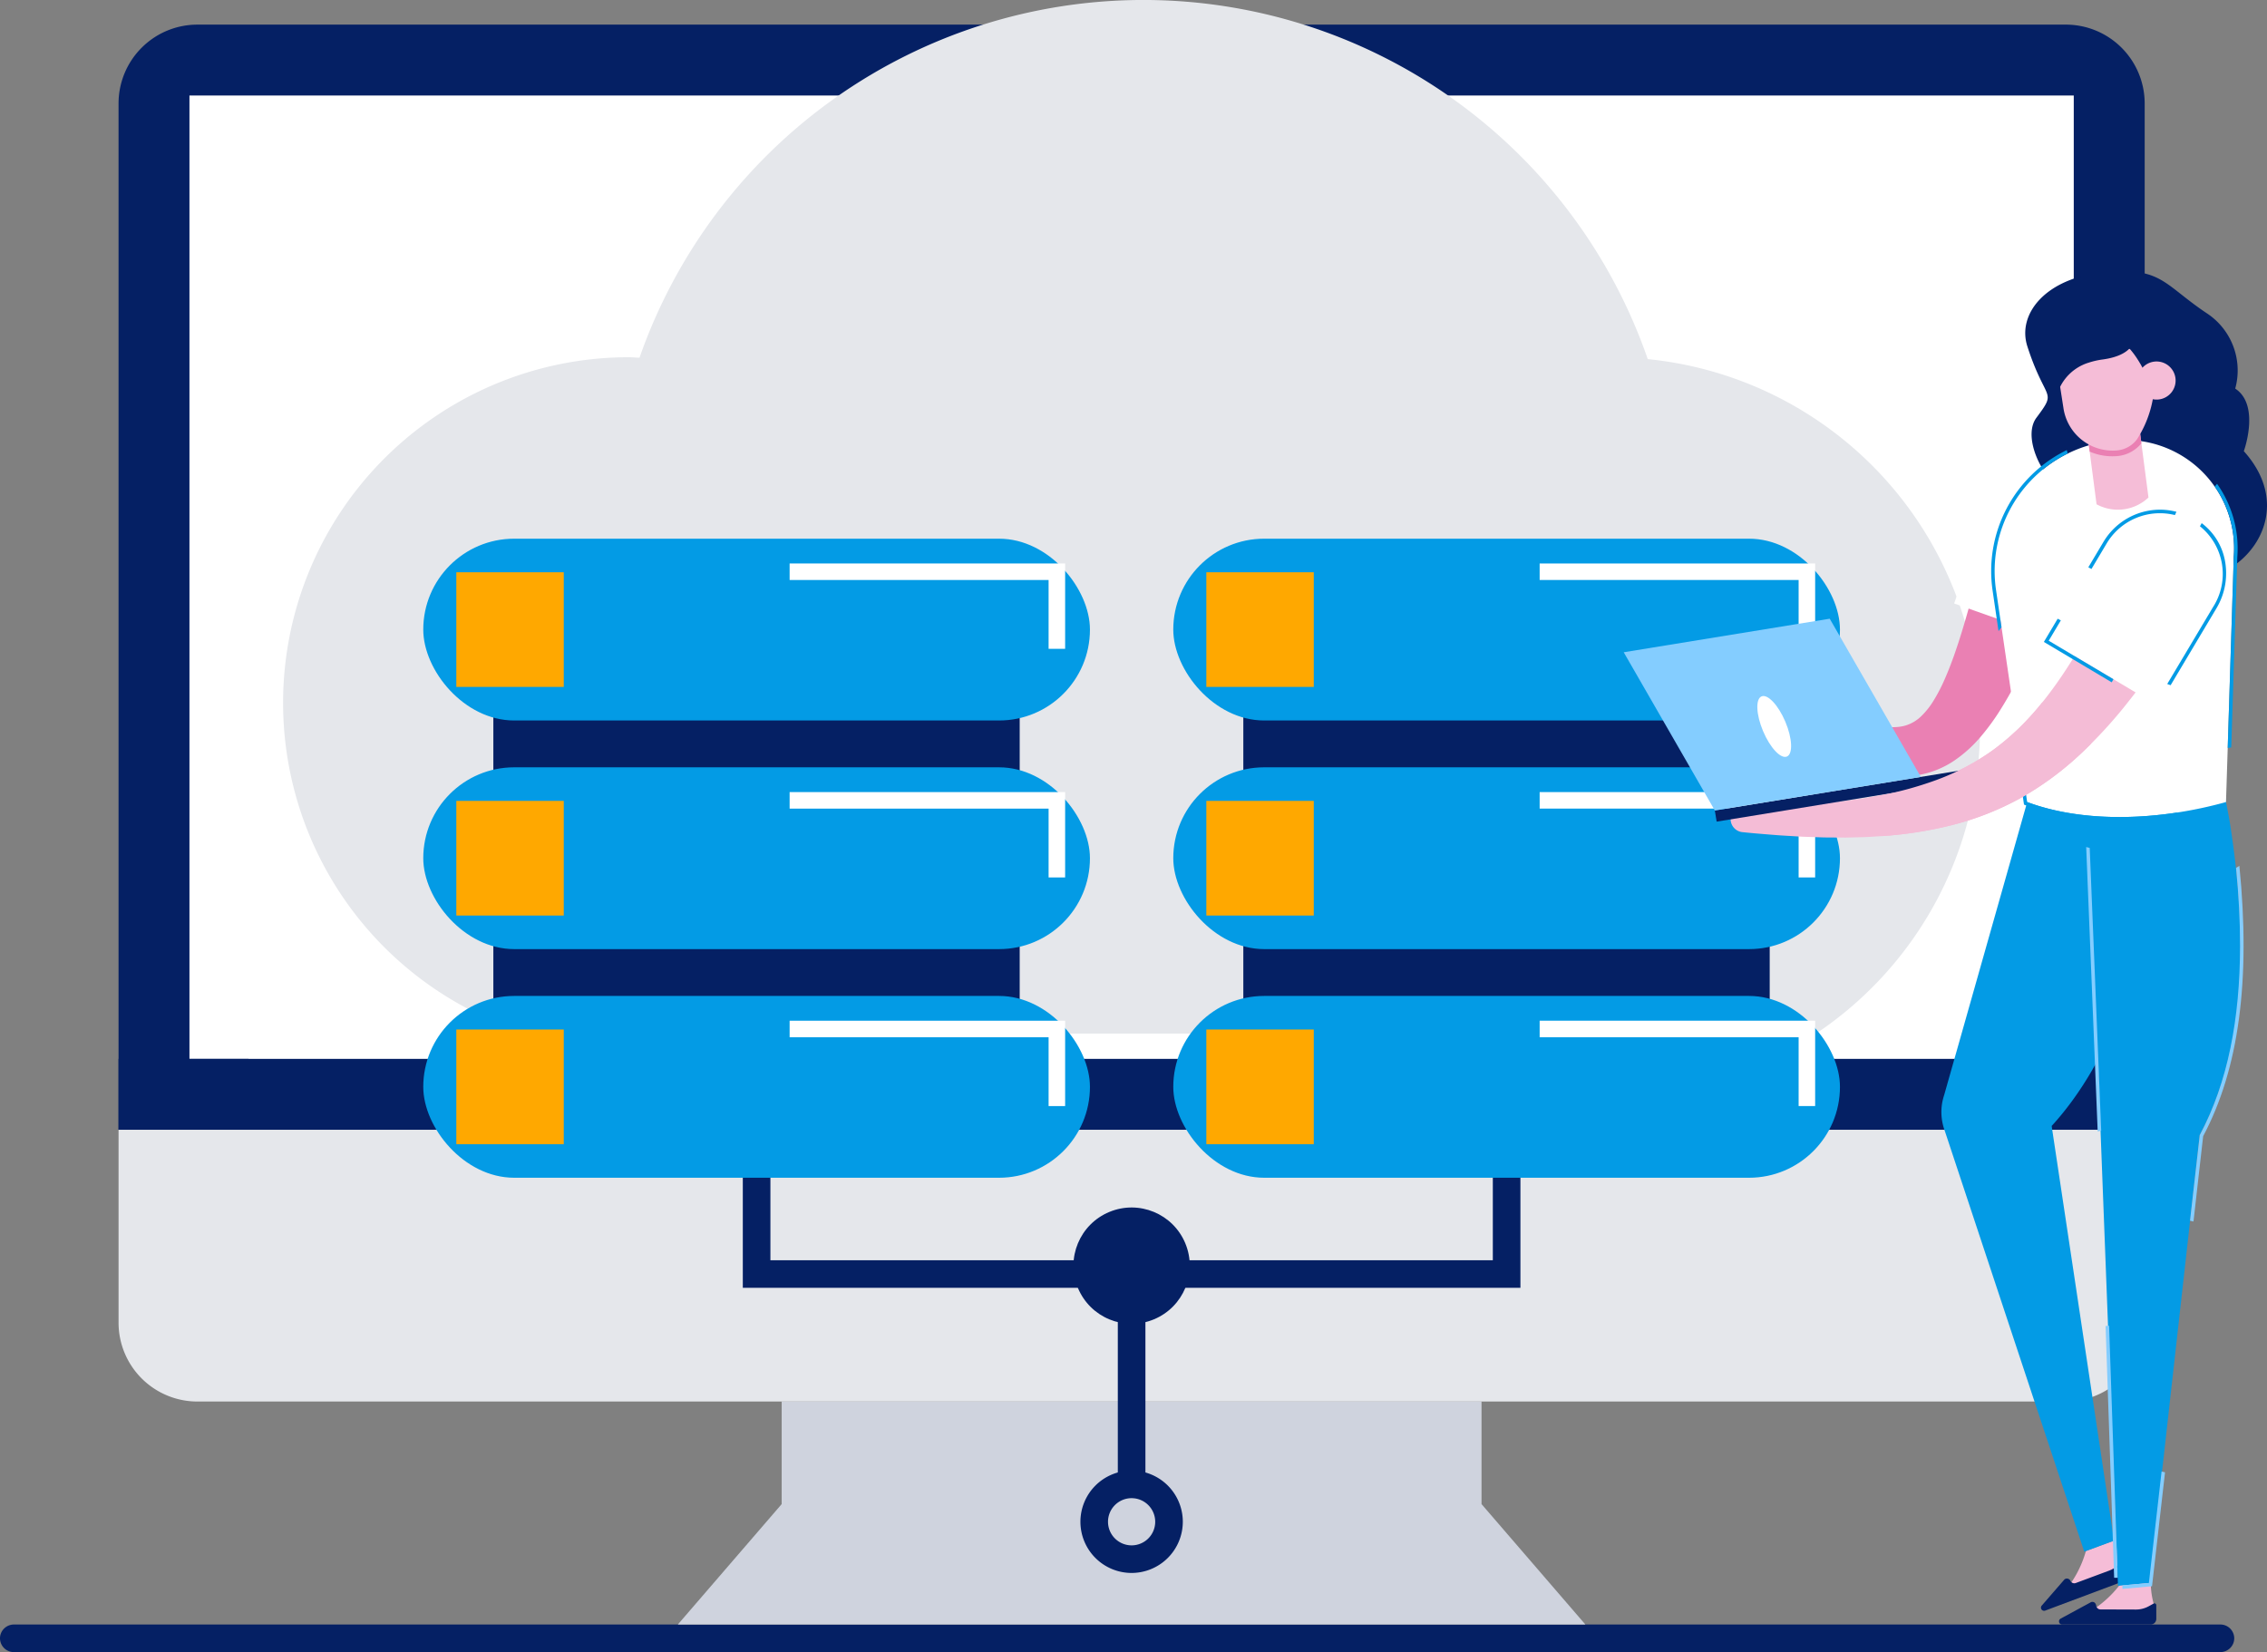 <svg xmlns="http://www.w3.org/2000/svg" width="351.352" height="256.081" viewBox="0 0 351.352 256.081">
  <rect x="0" y="0" width="351.352" height="256.081" fill="#808080" stroke="none"/>
  <g id="Grupo_106844" data-name="Grupo 106844" transform="translate(-963.648 -8142.877)">
    <g id="Grupo_98619" data-name="Grupo 98619" transform="translate(963.648 8394.681)">
      <path id="Trazado_213527" data-name="Trazado 213527" d="M3623.275,1510.369a2.117,2.117,0,0,1-.635,1.512,2.169,2.169,0,0,1-1.53.627H3279.164a2.152,2.152,0,0,1-2.164-2.139,2.111,2.111,0,0,1,.634-1.512,2.17,2.17,0,0,1,1.53-.627H3621.11A2.151,2.151,0,0,1,3623.275,1510.369Z" transform="translate(-3277 -1508.23)" fill="#052064"/>
    </g>
    <g id="Grupo_98651" data-name="Grupo 98651" transform="translate(982.022 8146.694)">
      <g id="Grupo_98647" data-name="Grupo 98647">
        <g id="Grupo_98642" data-name="Grupo 98642">
          <path id="Trazado_213540" data-name="Trazado 213540" d="M3676.926,361V520.077h-314.02V361a12.225,12.225,0,0,1,12.224-12.224H3664.7A12.225,12.225,0,0,1,3676.926,361Z" transform="translate(-3362.906 -348.777)" fill="#052064"/>
        </g>
        <g id="Grupo_98643" data-name="Grupo 98643" transform="translate(20.143 20.143)">
          <rect id="Rectángulo_42605" data-name="Rectángulo 42605" width="273.731" height="151.157" fill="#fff"/>
        </g>
        <g id="Grupo_98644" data-name="Grupo 98644" transform="translate(10.988 10.988)">
          <path id="Trazado_213541" data-name="Trazado 213541" d="M3414.279,400.149V549.474H3706.32V400.149Z" transform="translate(-3414.279 -400.149)" fill="#fff"/>
        </g>
        <g id="Grupo_98645" data-name="Grupo 98645" transform="translate(86.685 213.425)">
          <path id="Trazado_213542" data-name="Trazado 213542" d="M3908.848,1381.2l-16.093-18.662h0v-15.9H3784.292v15.9L3768.2,1381.2Z" transform="translate(-3768.2 -1346.638)" fill="#e5e7eb"/>
        </g>
        <g id="Grupo_98646" data-name="Grupo 98646" transform="translate(86.685 213.425)" opacity="0.1">
          <path id="Trazado_213543" data-name="Trazado 213543" d="M3908.848,1381.2l-16.093-18.662h0v-15.9H3784.292v15.9L3768.2,1381.2Z" transform="translate(-3768.2 -1346.638)" fill="#052064"/>
        </g>
      </g>
      <g id="Grupo_98648" data-name="Grupo 98648" transform="translate(0 171.3)">
        <path id="Trazado_213544" data-name="Trazado 213544" d="M3676.926,1149.685v29.9a12.223,12.223,0,0,1-12.224,12.224H3375.131a12.224,12.224,0,0,1-12.224-12.224v-29.9Z" transform="translate(-3362.906 -1149.685)" fill="#e5e7eb"/>
      </g>
      <g id="Grupo_98649" data-name="Grupo 98649" transform="translate(0 160.312)">
        <rect id="Rectángulo_42606" data-name="Rectángulo 42606" width="10.988" height="314.019" transform="translate(314.019 0) rotate(90)" fill="#052064"/>
      </g>
      <g id="Grupo_98650" data-name="Grupo 98650" transform="translate(145.235 180.588)">
        <circle id="Elipse_6314" data-name="Elipse 6314" cx="9.012" cy="9.012" r="9.012" transform="translate(0 6.897) rotate(-22.5)" fill="#052064"/>
      </g>
    </g>
    <g id="Grupo_99213" data-name="Grupo 99213" transform="translate(1007.533 8142.877)">
      <g id="Grupo_99212" data-name="Grupo 99212">
        <path id="Trazado_213608" data-name="Trazado 213608" d="M3745.18,443.506a57.23,57.23,0,0,1-25.423,47.631H3520.171A53.576,53.576,0,0,1,3535.805,386.3c.511,0,1.1.073,1.607.073a82.718,82.718,0,0,1,156.264.219A57.185,57.185,0,0,1,3745.18,443.506Z" transform="translate(-3482.183 -330.928)" fill="#e5e7eb"/>
      </g>
    </g>
    <g id="Grupo_99254" data-name="Grupo 99254" transform="translate(1029.248 8226.375)">
      <g id="Grupo_99214" data-name="Grupo 99214" transform="translate(49.524 81.331)">
        <path id="Trazado_213609" data-name="Trazado 213609" d="M3935.778,1136.374h-120.52v-34.787h4.278V1132.1H3931.5v-30.509h4.277Z" transform="translate(-3815.258 -1101.587)" fill="#052064"/>
      </g>
      <g id="Grupo_99215" data-name="Grupo 99215" transform="translate(107.645 113.98)">
        <rect id="Rectángulo_42808" data-name="Rectángulo 42808" width="4.278" height="32.605" fill="#052064"/>
      </g>
      <g id="Grupo_99216" data-name="Grupo 99216" transform="translate(101.849 144.446)">
        <path id="Trazado_213610" data-name="Trazado 213610" d="M4067.838,1412.545a7.934,7.934,0,1,1,7.935-7.934A7.943,7.943,0,0,1,4067.838,1412.545Zm0-11.591a3.657,3.657,0,1,0,3.657,3.656A3.661,3.661,0,0,0,4067.838,1400.955Z" transform="translate(-4059.904 -1396.677)" fill="#052064"/>
      </g>
      <g id="Grupo_99253" data-name="Grupo 99253">
        <g id="Grupo_99234" data-name="Grupo 99234">
          <g id="Grupo_99217" data-name="Grupo 99217" transform="translate(10.888 20.067)">
            <rect id="Rectángulo_42809" data-name="Rectángulo 42809" width="81.55" height="67.879" fill="#052064"/>
          </g>
          <g id="Grupo_99218" data-name="Grupo 99218" transform="translate(10.888 22.976)">
            <rect id="Rectángulo_42810" data-name="Rectángulo 42810" width="17.292" height="58.355" fill="#052064"/>
          </g>
          <g id="Grupo_99223" data-name="Grupo 99223">
            <g id="Grupo_99219" data-name="Grupo 99219">
              <rect id="Rectángulo_42811" data-name="Rectángulo 42811" width="103.326" height="28.18" rx="14.09" fill="#039be5"/>
            </g>
            <g id="Grupo_99221" data-name="Grupo 99221" transform="translate(56.781 3.841)">
              <g id="Grupo_99220" data-name="Grupo 99220">
                <path id="Trazado_213611" data-name="Trazado 213611" d="M3891.89,752.51h-2.562V741.843h-40.138v-2.562h42.7Z" transform="translate(-3849.191 -739.281)" fill="#fff"/>
              </g>
            </g>
            <g id="Grupo_99222" data-name="Grupo 99222" transform="translate(5.123 5.204)">
              <rect id="Rectángulo_42812" data-name="Rectángulo 42812" width="16.653" height="17.772" fill="#ffa800"/>
            </g>
          </g>
          <g id="Grupo_99228" data-name="Grupo 99228" transform="translate(0 35.438)">
            <g id="Grupo_99224" data-name="Grupo 99224">
              <rect id="Rectángulo_42813" data-name="Rectángulo 42813" width="103.326" height="28.18" rx="14.09" fill="#039be5"/>
            </g>
            <g id="Grupo_99226" data-name="Grupo 99226" transform="translate(56.781 3.841)">
              <g id="Grupo_99225" data-name="Grupo 99225">
                <path id="Trazado_213612" data-name="Trazado 213612" d="M3891.89,918.2h-2.562V907.533h-40.138v-2.562h42.7Z" transform="translate(-3849.191 -904.971)" fill="#fff"/>
              </g>
            </g>
            <g id="Grupo_99227" data-name="Grupo 99227" transform="translate(5.123 5.204)">
              <rect id="Rectángulo_42814" data-name="Rectángulo 42814" width="16.653" height="17.772" fill="#ffa800"/>
            </g>
          </g>
          <g id="Grupo_99233" data-name="Grupo 99233" transform="translate(0 70.876)">
            <g id="Grupo_99229" data-name="Grupo 99229">
              <rect id="Rectángulo_42815" data-name="Rectángulo 42815" width="103.326" height="28.18" rx="14.09" fill="#039be5"/>
            </g>
            <g id="Grupo_99231" data-name="Grupo 99231" transform="translate(56.781 3.841)">
              <g id="Grupo_99230" data-name="Grupo 99230">
                <path id="Trazado_213613" data-name="Trazado 213613" d="M3891.89,1083.89h-2.562v-10.667h-40.138v-2.562h42.7Z" transform="translate(-3849.191 -1070.66)" fill="#fff"/>
              </g>
            </g>
            <g id="Grupo_99232" data-name="Grupo 99232" transform="translate(5.123 5.204)">
              <rect id="Rectángulo_42816" data-name="Rectángulo 42816" width="16.653" height="17.772" fill="#ffa800"/>
            </g>
          </g>
        </g>
        <g id="Grupo_99252" data-name="Grupo 99252" transform="translate(116.241)">
          <g id="Grupo_99235" data-name="Grupo 99235" transform="translate(10.888 20.067)">
            <rect id="Rectángulo_42817" data-name="Rectángulo 42817" width="81.55" height="67.879" fill="#052064"/>
          </g>
          <g id="Grupo_99236" data-name="Grupo 99236" transform="translate(10.888 22.976)">
            <rect id="Rectángulo_42818" data-name="Rectángulo 42818" width="17.292" height="58.355" fill="#052064"/>
          </g>
          <g id="Grupo_99241" data-name="Grupo 99241">
            <g id="Grupo_99237" data-name="Grupo 99237">
              <rect id="Rectángulo_42819" data-name="Rectángulo 42819" width="103.326" height="28.18" rx="14.09" fill="#039be5"/>
            </g>
            <g id="Grupo_99239" data-name="Grupo 99239" transform="translate(56.782 3.841)">
              <g id="Grupo_99238" data-name="Grupo 99238">
                <path id="Trazado_213614" data-name="Trazado 213614" d="M4435.374,752.51h-2.561V741.843h-40.138v-2.562h42.7Z" transform="translate(-4392.675 -739.281)" fill="#fff"/>
              </g>
            </g>
            <g id="Grupo_99240" data-name="Grupo 99240" transform="translate(5.123 5.204)">
              <rect id="Rectángulo_42820" data-name="Rectángulo 42820" width="16.653" height="17.772" fill="#ffa800"/>
            </g>
          </g>
          <g id="Grupo_99246" data-name="Grupo 99246" transform="translate(0 35.438)">
            <g id="Grupo_99242" data-name="Grupo 99242">
              <rect id="Rectángulo_42821" data-name="Rectángulo 42821" width="103.326" height="28.18" rx="14.09" fill="#039be5"/>
            </g>
            <g id="Grupo_99244" data-name="Grupo 99244" transform="translate(56.782 3.841)">
              <g id="Grupo_99243" data-name="Grupo 99243">
                <path id="Trazado_213615" data-name="Trazado 213615" d="M4435.374,918.2h-2.561V907.533h-40.138v-2.562h42.7Z" transform="translate(-4392.675 -904.971)" fill="#fff"/>
              </g>
            </g>
            <g id="Grupo_99245" data-name="Grupo 99245" transform="translate(5.123 5.204)">
              <rect id="Rectángulo_42822" data-name="Rectángulo 42822" width="16.653" height="17.772" fill="#ffa800"/>
            </g>
          </g>
          <g id="Grupo_99251" data-name="Grupo 99251" transform="translate(0 70.876)">
            <g id="Grupo_99247" data-name="Grupo 99247">
              <rect id="Rectángulo_42823" data-name="Rectángulo 42823" width="103.326" height="28.18" rx="14.09" fill="#039be5"/>
            </g>
            <g id="Grupo_99249" data-name="Grupo 99249" transform="translate(56.782 3.841)">
              <g id="Grupo_99248" data-name="Grupo 99248">
                <path id="Trazado_213616" data-name="Trazado 213616" d="M4435.374,1083.89h-2.561v-10.667h-40.138v-2.562h42.7Z" transform="translate(-4392.675 -1070.66)" fill="#fff"/>
              </g>
            </g>
            <g id="Grupo_99250" data-name="Grupo 99250" transform="translate(5.123 5.204)">
              <rect id="Rectángulo_42824" data-name="Rectángulo 42824" width="16.653" height="17.772" fill="#ffa800"/>
            </g>
          </g>
        </g>
      </g>
    </g>
    <g id="Grupo_99291" data-name="Grupo 99291" transform="translate(1215.3 8184.913)">
      <g id="Grupo_99258" data-name="Grupo 99258" transform="translate(19.15 29.371)">
        <g id="Grupo_99256" data-name="Grupo 99256" transform="translate(0 0.503)">
          <g id="Grupo_99255" data-name="Grupo 99255">
            <path id="Trazado_213617" data-name="Trazado 213617" d="M4543.551,700.314a1.979,1.979,0,0,0,.223,2.7c2.285,1.9,4.612,3.78,7.079,5.548a51.105,51.105,0,0,0,8,4.852,23.687,23.687,0,0,0,4.829,1.707,15.375,15.375,0,0,0,5.77.274,14.168,14.168,0,0,0,5.726-2.251,20.41,20.41,0,0,0,4.185-3.791,35.139,35.139,0,0,0,3.007-4.133c.878-1.391,1.664-2.786,2.4-4.179,1.466-2.786,2.745-5.567,3.962-8.335,2.423-5.539,4.609-11.037,6.812-16.494,1.31-3.492-.841-7.436-4.726-8.694s-7.944.721-8.906,4.325c-1.388,5.708-2.744,11.393-4.254,16.9-.759,2.752-1.56,5.46-2.468,8.036-.456,1.285-.939,2.536-1.464,3.721a26.283,26.283,0,0,1-1.7,3.286,12.141,12.141,0,0,1-1.952,2.469,5.959,5.959,0,0,1-2.213,1.363c-1.649.58-4.091.359-6.586-.411a45.179,45.179,0,0,1-7.6-3.229c-2.528-1.305-5.024-2.776-7.5-4.295A1.994,1.994,0,0,0,4543.551,700.314Z" transform="translate(-4543.124 -667.141)" fill="#ea80b3"/>
          </g>
        </g>
        <g id="Grupo_99257" data-name="Grupo 99257" transform="translate(32.057)">
          <path id="Trazado_213618" data-name="Trazado 213618" d="M4707.552,692.07l5.559-15.7c1.681-4.748.114-9.787-3.9-11.209h0c-4.018-1.423-8.963,1.31-10.645,6.058l-5.559,15.7Z" transform="translate(-4693.004 -664.787)" fill="#fff"/>
        </g>
      </g>
      <g id="Grupo_99259" data-name="Grupo 99259" transform="translate(62.232)">
        <path id="Trazado_213619" data-name="Trazado 213619" d="M4759.206,564.969s2.977,11.432,12.842,10.073c7.475-1.03,14.432-10.733,6.384-19.679,0,0,2.586-7.119-1.333-9.7a10.6,10.6,0,0,0-4.443-11.7c-6.71-4.489-6.954-7.2-15.913-6.328s-13.5,6.428-11.856,11.5c2.832,8.757,4.687,6.628,1.4,11.045-1.936,2.6.227,7.72,2.421,9.74,3.558,3.274,5.018.6,3.879,4.172s.449,6.387,3.968,5.114S4754.1,562.022,4759.206,564.969Z" transform="translate(-4744.555 -527.466)" fill="#052064"/>
      </g>
      <g id="Grupo_99262" data-name="Grupo 99262" transform="translate(64.666 196.761)">
        <g id="Grupo_99260" data-name="Grupo 99260" transform="translate(3.206)">
          <path id="Trazado_213620" data-name="Trazado 213620" d="M4774.688,1449.022a16.909,16.909,0,0,1-3.766,6.8l9.933-4.1-.084-1.127a12.416,12.416,0,0,1-1.79-3.174Z" transform="translate(-4770.922 -1447.414)" fill="#f5bdd7"/>
        </g>
        <g id="Grupo_99261" data-name="Grupo 99261" transform="translate(0 2.739)">
          <path id="Trazado_213621" data-name="Trazado 213621" d="M4769.449,1463.514l-12.854,4.816a.486.486,0,0,1-.538-.774l3.532-4.068a.6.6,0,0,1,.93.27.671.671,0,0,0,.821.295l5.148-1.912a4.07,4.07,0,0,0,1.678-1.172l.555-.65a.288.288,0,0,1,.488.086l.747,1.993A.866.866,0,0,1,4769.449,1463.514Z" transform="translate(-4755.935 -1460.219)" fill="#052064"/>
        </g>
      </g>
      <g id="Grupo_99263" data-name="Grupo 99263" transform="translate(49.236 74.854)">
        <path id="Trazado_213622" data-name="Trazado 213622" d="M4684,931.074h0l.014-.053c.058-.245.127-.487.206-.725l12.867-45.423c1.644-5.809,6.858-8.423,12.747-7.089a10.932,10.932,0,0,1,8.248,13.076v0h0c-2.683,18.567-7.866,34-17.2,44.222l9.667,64.287-4.613,1.694L4684.3,935.79h0l-.021-.059c-.089-.25-.167-.5-.231-.751l0-.012A8.283,8.283,0,0,1,4684,931.074Z" transform="translate(-4683.792 -877.442)" fill="#039be5"/>
      </g>
      <g id="Grupo_99266" data-name="Grupo 99266" transform="translate(67.462 203.327)">
        <g id="Grupo_99264" data-name="Grupo 99264" transform="translate(3.73)">
          <path id="Trazado_213623" data-name="Trazado 213623" d="M4792.355,1478.116a16.913,16.913,0,0,1-5.912,5.04l10.741-.353.316-1.085a12.438,12.438,0,0,1-.561-3.6Z" transform="translate(-4786.443 -1478.116)" fill="#f5bdd7"/>
        </g>
        <g id="Grupo_99265" data-name="Grupo 99265" transform="translate(0 2.931)">
          <path id="Trazado_213624" data-name="Trazado 213624" d="M4783.219,1495.328l-13.727,0a.486.486,0,0,1-.232-.913l4.736-2.568c.461-.114.716.182.774.579a.673.673,0,0,0,.666.564l5.492.018a4.069,4.069,0,0,0,1.983-.508l.747-.414a.288.288,0,0,1,.427.252v2.128A.867.867,0,0,1,4783.219,1495.328Z" transform="translate(-4769.005 -1491.818)" fill="#052064"/>
        </g>
      </g>
      <g id="Grupo_99267" data-name="Grupo 99267" transform="translate(72.082 74.895)">
        <path id="Trazado_213625" data-name="Trazado 213625" d="M4800.823,877.69c6.024-.4,10.653,1.311,11.049,7.335.465,2.385.52,2.676.658,3.574,2.965,19.272,2,35.4-4.735,48.028h0l-7.766,69.436-4.894.449-4.5-117.183v-.013A10.931,10.931,0,0,1,4800.823,877.69Z" transform="translate(-4790.608 -877.636)" fill="#039be5"/>
      </g>
      <g id="Grupo_99268" data-name="Grupo 99268" transform="translate(71.675 89.256)">
        <path id="Trazado_213626" data-name="Trazado 213626" d="M4804.8,1002.7l.536.124,1.5-13.228c5.536-10.4,7.385-24.157,5.614-41.9l-.516.311c.413,4.188.628,8.241.623,12.139-.018,11.209-1.885,21.127-6.251,29.288Zm-16.092-57.925,1.783,44.092.542-.124c-.005-.158-1.778-43.824-1.778-43.824Zm3.006,74.248,1.327,39.017.551.01-1.335-39.072Zm6.708,39.834-4.1.369v.547l4.589-.415,2.014-17.659-.533-.127Z" transform="translate(-4788.706 -944.778)" fill="#84cdff"/>
      </g>
      <g id="Grupo_99269" data-name="Grupo 99269" transform="translate(57.49 26.172)">
        <path id="Trazado_213627" data-name="Trazado 213627" d="M4742.693,649.832h0a20.306,20.306,0,0,0-20.081,23.326l4.812,32.786c8.882,3.32,20.533,2.868,30.815,0l1.2-37.99A16.8,16.8,0,0,0,4742.693,649.832Z" transform="translate(-4722.383 -649.832)" fill="#fff"/>
      </g>
      <g id="Grupo_99270" data-name="Grupo 99270" transform="translate(56.948 27.728)">
        <path id="Trazado_213628" data-name="Trazado 213628" d="M4720.084,678.957l.91,6.209.46-.6-.836-5.686a20.642,20.642,0,0,1-.228-3.056,20.333,20.333,0,0,1,11.321-18.178l-.139-.538a20.875,20.875,0,0,0-11.488,21.849Zm37.365-5.283-.937,29.6.55-.069L4758,673.69a17.354,17.354,0,0,0-3.137-11.353l-.361.426A16.706,16.706,0,0,1,4757.449,673.674Zm-33.9,28.887,1.391,9.5.3.112a41.415,41.415,0,0,0,14.493,2.359,60.158,60.158,0,0,0,8.947-.693l-.027-.546c-8.129,1.24-16.477.891-23.224-1.631l-1.337-9.1Z" transform="translate(-4719.85 -657.108)" fill="#039be5"/>
      </g>
      <g id="Grupo_99277" data-name="Grupo 99277" transform="translate(66.374 5.215)">
        <g id="Grupo_99271" data-name="Grupo 99271" transform="translate(5.295 17.51)">
          <path id="Trazado_213629" data-name="Trazado 213629" d="M4788.676,634.767l1.615,12.353a6.906,6.906,0,0,0,8.047-1.052l-1.614-12.353Z" transform="translate(-4788.676 -633.715)" fill="#f5bdd7"/>
        </g>
        <g id="Grupo_99272" data-name="Grupo 99272" transform="translate(5.44 18.63)">
          <path id="Trazado_213630" data-name="Trazado 213630" d="M4789.355,640l.4,3.064a8.854,8.854,0,0,0,4.249.7c.085-.008.169-.016.252-.027a5.4,5.4,0,0,0,3.518-1.96l-.37-2.826Z" transform="translate(-4789.355 -638.948)" fill="#ea80b3"/>
        </g>
        <g id="Grupo_99273" data-name="Grupo 99273" transform="translate(0.438 4.068)">
          <path id="Trazado_213631" data-name="Trazado 213631" d="M4765.97,574.169l1.36,8.762a7.717,7.717,0,0,0,8.25,6.438h0a4.346,4.346,0,0,0,3.127-1.723,17.13,17.13,0,0,0,2.684-10.514l-.748-2.643-12.691-3.621Z" transform="translate(-4765.97 -570.868)" fill="#f5bdd7"/>
        </g>
        <g id="Grupo_99274" data-name="Grupo 99274" transform="translate(9.557 3.543)">
          <path id="Trazado_213632" data-name="Trazado 213632" d="M4813.883,576.32s-2.047-5.254-5.279-6.518c0,0,1.98-3.554,5.464.711,1.694,2.074,3.451,6.084,2.688,7.386S4814.233,579.693,4813.883,576.32Z" transform="translate(-4808.604 -568.413)" fill="#052064"/>
        </g>
        <g id="Grupo_99275" data-name="Grupo 99275">
          <path id="Trazado_213633" data-name="Trazado 213633" d="M4764.336,567.124q.048.072.1.143a7.346,7.346,0,0,1,5.2-6.468,11.956,11.956,0,0,1,2.132-.482c4.911-.676,4.835-3.106,4.835-3.106l1.043-3.9c-13.4-5.445-14.077,5.586-13.633,11.193C4764.107,565.689,4764.25,566.629,4764.336,567.124Z" transform="translate(-4763.921 -551.846)" fill="#052064"/>
        </g>
        <g id="Grupo_99276" data-name="Grupo 99276" transform="translate(13.255 8.78)">
          <path id="Trazado_213634" data-name="Trazado 213634" d="M4825.922,596.234a2.953,2.953,0,1,0,2.546-3.311A2.953,2.953,0,0,0,4825.922,596.234Z" transform="translate(-4825.897 -592.898)" fill="#f5bdd7"/>
        </g>
      </g>
      <g id="Grupo_99290" data-name="Grupo 99290" transform="translate(0 36.963)">
        <g id="Grupo_99281" data-name="Grupo 99281" transform="translate(16.561)">
          <g id="Grupo_99278" data-name="Grupo 99278" transform="translate(0 1.406)">
            <path id="Trazado_213635" data-name="Trazado 213635" d="M4533.132,751.515c1.392,0,2.8-.048,4.166-.09l1-.03c.555-.019,1.107-.048,1.66-.078.3-.016.607-.032.91-.047l1.28-.066,1.278-.1c.3-.025.6-.047.907-.069.54-.039,1.1-.079,1.641-.141l2.531-.264,2.51-.341c.533-.071,1.069-.166,1.588-.257.3-.053.594-.106.889-.153a54.705,54.705,0,0,0,9.488-2.542,36.941,36.941,0,0,0,8.345-4.353c4.555-3.216,8.543-7.693,12.551-14.088,1.566-2.5,3.175-5.333,4.917-8.671,1.379-2.672,2.808-5.58,4.5-9.151a7.54,7.54,0,0,1,4.362-3.873,6.315,6.315,0,0,1,4.938.356,6.192,6.192,0,0,1,3.082,3.856,7.586,7.586,0,0,1-.832,5.91c-2.167,3.52-3.992,6.386-5.744,9.021-2.312,3.445-4.345,6.255-6.4,8.843a72.239,72.239,0,0,1-7.588,8.28,47.989,47.989,0,0,1-9.3,6.783,44.818,44.818,0,0,1-10.641,4.143,61.667,61.667,0,0,1-10.912,1.677c-.312.016-.624.037-.936.057-.58.037-1.18.076-1.769.09l-2.692.067-2.673-.016h-.04c-.567,0-1.139-.022-1.691-.043-.312-.012-.624-.023-.936-.032l-1.332-.045-1.324-.077q-.464-.029-.929-.055c-.572-.033-1.144-.065-1.715-.109l-.974-.078c-1.407-.112-2.861-.227-4.284-.379a2.045,2.045,0,0,1-1.935-2.058A2.072,2.072,0,0,1,4533.132,751.515Z" transform="translate(-4531.023 -706.861)" fill="#f4bcd6"/>
          </g>
          <g id="Grupo_99279" data-name="Grupo 99279" transform="translate(49.314 0.551)">
            <path id="Trazado_213636" data-name="Trazado 213636" d="M4778.092,732.449l8.973-15.068c2.714-4.557,1.613-10.394-2.943-13.108l-.4-.059a9.6,9.6,0,0,0-13.167,3.339l-8.973,15.068Z" transform="translate(-4761.587 -702.861)" fill="#fff"/>
          </g>
          <g id="Grupo_99280" data-name="Grupo 99280" transform="translate(48.557)">
            <path id="Trazado_213637" data-name="Trazado 213637" d="M4764.938,709.222l.488.259,2.354-3.954a9.6,9.6,0,0,1,10.58-4.4l.234-.51a10.063,10.063,0,0,0-2.555-.328,10.21,10.21,0,0,0-8.735,4.961Zm-6.889,11.565,10.517,6.263.267-.483L4758.8,720.6l1.879-3.153-.488-.259Zm26.235-5.429-7.116,11.949.527.19,7.062-11.858a10.581,10.581,0,0,0,1.319-7.642,9.431,9.431,0,0,0-3.567-5.622l-.27.485A9.493,9.493,0,0,1,4784.284,715.358Z" transform="translate(-4758.049 -700.286)" fill="#039be5"/>
          </g>
        </g>
        <g id="Grupo_99288" data-name="Grupo 99288" transform="translate(0 16.898)">
          <g id="Grupo_99283" data-name="Grupo 99283" transform="translate(14.123 21.352)">
            <g id="Grupo_99282" data-name="Grupo 99282" transform="translate(0 0)">
              <rect id="Rectángulo_42825" data-name="Rectángulo 42825" width="52.086" height="1.749" transform="matrix(0.987, -0.161, 0.161, 0.987, 0, 8.38)" fill="#052064"/>
            </g>
          </g>
          <g id="Grupo_99285" data-name="Grupo 99285">
            <g id="Grupo_99284" data-name="Grupo 99284">
              <path id="Trazado_213638" data-name="Trazado 213638" d="M4467.713,809.025l31.929-5.2-14.123-24.527-31.929,5.2Z" transform="translate(-4453.59 -779.293)" fill="#84cdff"/>
            </g>
          </g>
          <g id="Grupo_99287" data-name="Grupo 99287" transform="translate(19.633 11.318)">
            <g id="Grupo_99286" data-name="Grupo 99286" transform="translate(0 0)">
              <ellipse id="Elipse_6327" data-name="Elipse 6327" cx="1.874" cy="5.059" rx="1.874" ry="5.059" transform="translate(0 1.457) rotate(-22.879)" fill="#fff"/>
            </g>
          </g>
        </g>
        <g id="Grupo_99289" data-name="Grupo 99289" transform="translate(38.013 29.844)">
          <path id="Trazado_213639" data-name="Trazado 213639" d="M4665.753,846.255c-.6.6-1.2,1.177-1.8,1.733a47.906,47.906,0,0,1-9.3,6.784,44.751,44.751,0,0,1-10.641,4.142,61.161,61.161,0,0,1-10.651,1.659l-2.04-5.995c.045-.006.087-.016.129-.023.3-.052.6-.1.889-.152a54.9,54.9,0,0,0,9.487-2.545,36.869,36.869,0,0,0,8.345-4.352,39.682,39.682,0,0,0,8.032-7.686c.372.521.756,1.028,1.147,1.536a18.221,18.221,0,0,0,1.795,2.092,9.447,9.447,0,0,0,1.8,1.6l1.245.711A6.654,6.654,0,0,0,4665.753,846.255Z" transform="translate(-4631.319 -839.821)" fill="#f4bcd6"/>
        </g>
      </g>
    </g>
  </g>
</svg>
